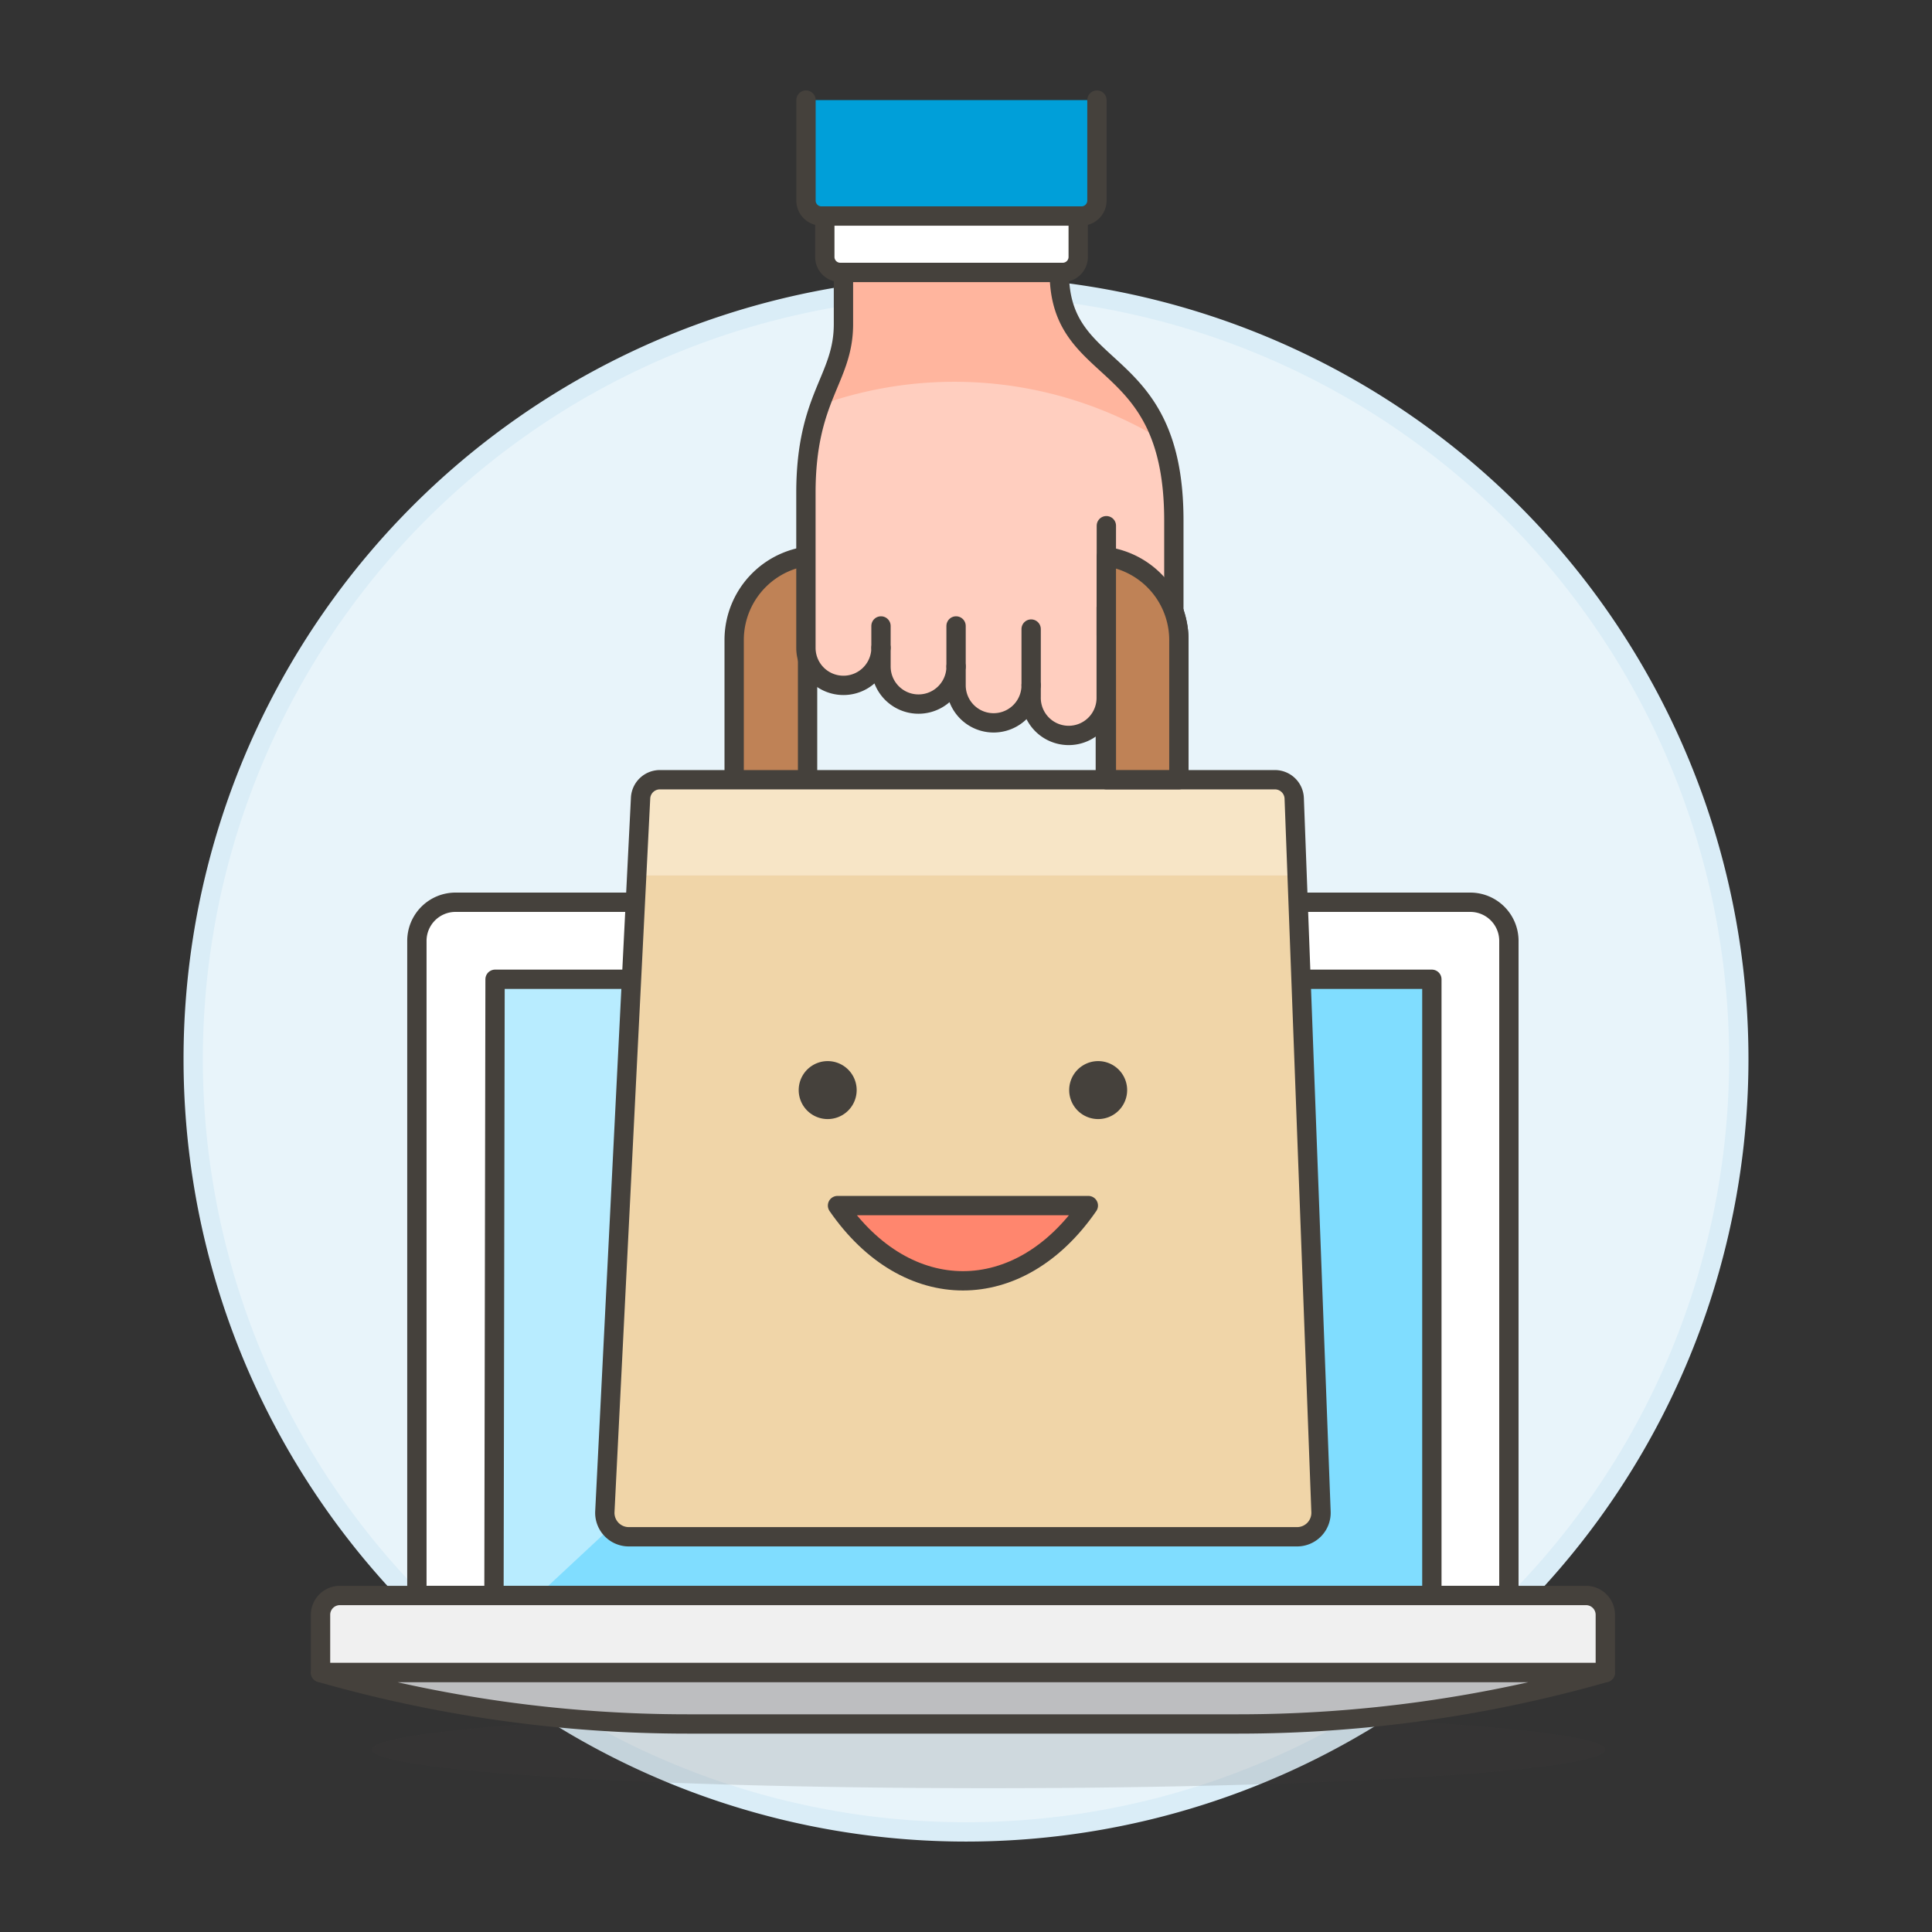 <svg viewBox="0 0 400 400" xmlns="http://www.w3.org/2000/svg" height="400" width="400"><rect x="0" y="0" width="400" height="400" fill="#333333" stroke="none"/><g transform="matrix(4,0,0,4,0,0)"><path d="M10.000 54.819 A40.000 40.000 0 1 0 90.000 54.819 A40.000 40.000 0 1 0 10.000 54.819 Z" fill="#e8f4fa" stroke="#daedf7"></path><path d="M56.777,5.181v5.2a.8.8,0,0,1-.8.8H42.518a.8.8,0,0,1-.8-.8v-5.2" fill="#009fd9" stroke="#45413c" stroke-linecap="round" stroke-linejoin="round"></path><path d="M76.1,46.7H23.578a2,2,0,0,0-2,2V82.582H78.1V48.7A2,2,0,0,0,76.1,46.7Z" fill="#ffffff" stroke="#45413c" stroke-linecap="round" stroke-linejoin="round"></path><path d="M74.113 50.687L25.624 50.687 25.568 82.582 74.113 82.582 74.113 50.687z" fill="#80ddff"></path><path d="M62.088 50.687L27.84 82.582 25.568 82.582 25.624 50.687 62.088 50.687z" fill="#b8ecff"></path><path d="M74.113 50.687L25.624 50.687 25.568 82.582 74.113 82.582 74.113 50.687z" fill="none" stroke="#45413c" stroke-linecap="round" stroke-linejoin="round"></path><path d="M19.251 90.562 A31.92 1.995 0 1 0 83.091 90.562 A31.92 1.995 0 1 0 19.251 90.562 Z" fill="#45413c" opacity=".15"></path><path d="M83.091,86.572h-66.5v-2.99a1,1,0,0,1,1-1h64.5a1,1,0,0,1,1,1Z" fill="#f0f0f0" stroke="#45413c" stroke-linecap="round" stroke-linejoin="round"></path><path d="M83.091,86.573A69.163,69.163,0,0,1,64.1,89.232H35.583a69.157,69.157,0,0,1-18.992-2.659h66.5Z" fill="#bdbec0" stroke="#45413c" stroke-linecap="round" stroke-linejoin="round"></path><path d="M61.019,33.121a4.378,4.378,0,0,0-4.374-4.373H42.372A4.378,4.378,0,0,0,38,33.121V44.176H41.8V33.121a1.082,1.082,0,0,1,1.068-1.067H56.145a1.081,1.081,0,0,1,1.067,1.067V44.176h3.807Z" fill="#bf8256" stroke="#45413c" stroke-linecap="round" stroke-linejoin="round"></path><path d="M67.137,79.543H32.545a1.24,1.24,0,0,1-1.238-1.3l1.85-36.948a1,1,0,0,1,.987-.937H66a1,1,0,0,1,.988.954l1.387,36.947A1.24,1.24,0,0,1,67.137,79.543Z" fill="#f0d5a8"></path><path d="M67.139,45.315l-.15-4A1,1,0,0,0,66,40.356H34.144a1,1,0,0,0-.987.937l-.2,4.022Z" fill="#f7e5c6"></path><path d="M67.137,79.543H32.545a1.24,1.24,0,0,1-1.238-1.3l1.85-36.948a1,1,0,0,1,.987-.937H66a1,1,0,0,1,.988.954l1.387,36.947A1.24,1.24,0,0,1,67.137,79.543Z" fill="none" stroke="#45413c" stroke-linecap="round" stroke-linejoin="round"></path><path d="M42.692,11.183V13.3a.8.8,0,0,0,.8.8H55.008a.8.8,0,0,0,.8-.8V11.183Z" fill="#ffffff" stroke="#45413c" stroke-linecap="round" stroke-linejoin="round"></path><path d="M57.256,32.879V31.458H58.82a4.867,4.867,0,0,1,1.912.389,3.444,3.444,0,0,0,.026-.42V26.933c0-8.842-5.929-7.232-5.929-12.83H43.657v2.672c0,2.861-1.943,3.738-1.943,8.743v8.014a1.943,1.943,0,0,0,3.886,0V34.5a1.943,1.943,0,0,0,3.886,0v.972a1.943,1.943,0,1,0,3.886,0v.607a1.943,1.943,0,1,0,3.885,0v-3.2Z" fill="#ffcebf"></path><path d="M54.829,14.1H43.657v2.672c0,1.668-.66,2.662-1.211,4.193a20.67,20.67,0,0,1,17.711,1.817C58.649,18.446,54.829,18.6,54.829,14.1Z" fill="#ffb59e"></path><path d="M57.256,32.879V31.458H58.82a4.867,4.867,0,0,1,1.912.389,3.444,3.444,0,0,0,.026-.42V26.933c0-8.842-5.929-7.232-5.929-12.83H43.657v2.672c0,2.861-1.943,3.738-1.943,8.743v8.014a1.943,1.943,0,0,0,3.886,0V34.5a1.943,1.943,0,0,0,3.886,0v.972a1.943,1.943,0,1,0,3.886,0v.607a1.943,1.943,0,1,0,3.885,0v-3.2Z" fill="none" stroke="#45413c" stroke-linecap="round" stroke-linejoin="round"></path><path d="M57.265 27.21L57.261 33.611" fill="none" stroke="#45413c" stroke-linecap="round" stroke-linejoin="round"></path><path d="M49.486 32.399L49.486 34.503" fill="#ffcebf" stroke="#45413c" stroke-linecap="round" stroke-linejoin="round"></path><path d="M53.372 32.56L53.372 35.475" fill="#ffcebf" stroke="#45413c" stroke-linecap="round" stroke-linejoin="round"></path><path d="M45.6 32.399L45.6 33.532" fill="#ffcebf" stroke="#45413c" stroke-linecap="round" stroke-linejoin="round"></path><path d="M41.341 56.423 A1.500 1.500 0 1 0 44.341 56.423 A1.500 1.500 0 1 0 41.341 56.423 Z" fill="#45413c"></path><path d="M55.341 56.423 A1.500 1.500 0 1 0 58.341 56.423 A1.500 1.500 0 1 0 55.341 56.423 Z" fill="#45413c"></path><path d="M43.35,62.4c3.585,5.193,9.4,5.193,12.982,0Z" fill="#ff866e" stroke="#45413c" stroke-linecap="round" stroke-linejoin="round"></path><path d="M57.266,40.356h3.753V33.121a4.368,4.368,0,0,0-3.755-4.311l0,4.288c0,.008,0,.015,0,.023Z" fill="#bf8256" stroke="#45413c" stroke-linecap="round" stroke-linejoin="round"></path></g></svg>